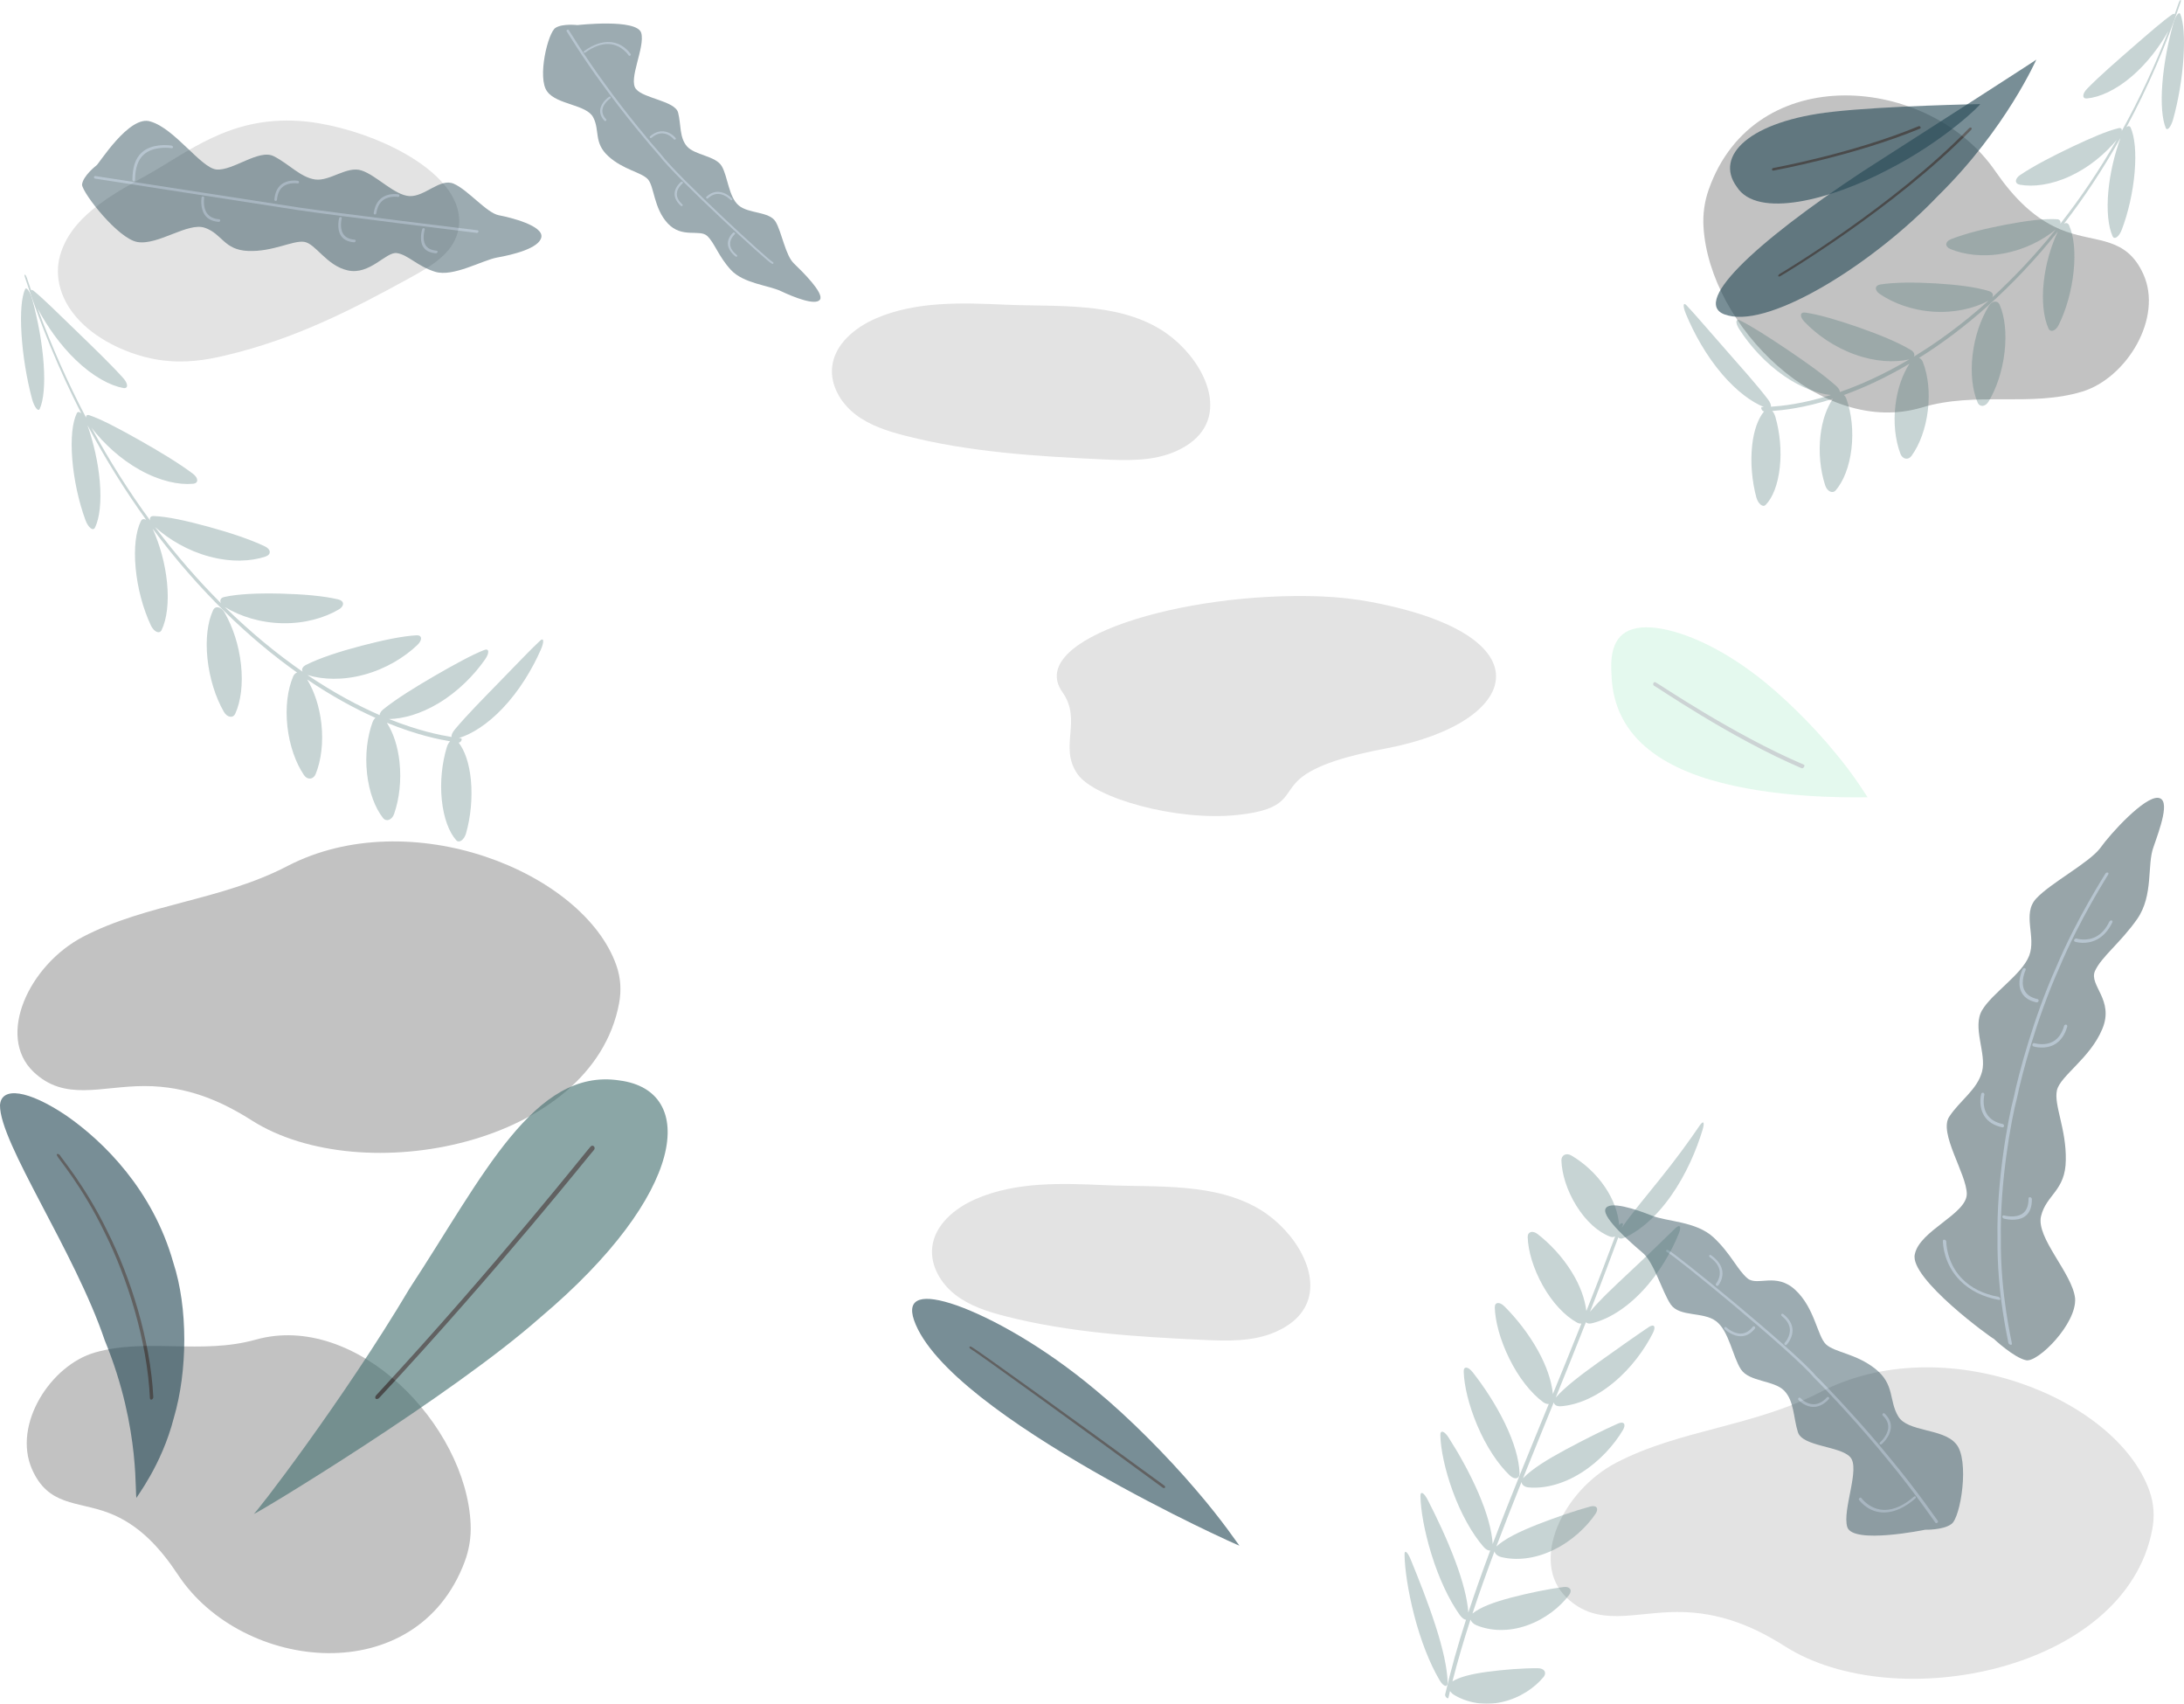 <?xml version="1.0" encoding="utf-8"?>
<!-- Generator: Adobe Illustrator 25.0.1, SVG Export Plug-In . SVG Version: 6.00 Build 0)  -->
<svg version="1.1" xmlns="http://www.w3.org/2000/svg" xmlns:xlink="http://www.w3.org/1999/xlink" x="0px" y="0px"
	 width="1287.709px" height="1004.262px" viewBox="0 0 1287.709 1004.262" style="enable-background:new 0 0 1287.709 1004.262;"
	 xml:space="preserve">
<style type="text/css">
	.st0{display:none;}
	.st1{display:inline;}
	.st2{fill:#52B380;}
	.st3{fill:none;stroke:#AAF1D9;stroke-width:2;stroke-linecap:round;stroke-miterlimit:10;}
	.st4{fill:none;stroke:#002129;stroke-width:3;stroke-linecap:round;stroke-miterlimit:10;}
	.st5{display:inline;fill:#79E0A8;}
	.st6{fill:#79E0A8;}
	.st7{display:inline;fill:#002129;}
	.st8{opacity:0.24;}
	.st9{opacity:0.11;}
	.st10{opacity:0.62;}
	.st11{fill:#254856;}
	.st12{fill:#436F70;}
	.st13{opacity:0.46;}
	.st14{fill:#274854;}
	.st15{fill:#638199;}
	.st16{fill:#1F3B44;}
	.st17{opacity:0.3;}
	.st18{opacity:0.2;}
	.st19{fill:#002129;}
	.st20{display:inline;opacity:0.1;fill:#00080D;}
	.st21{opacity:0.34;}
	.st22{fill:#83BE7C;}
	.st23{fill:#A2E79D;}
	.st24{fill:#C7E7C3;}
	.st25{opacity:0.65;}
	.st26{fill:#AAF1D9;}
	.st27{fill:#439166;}
	.st28{display:inline;opacity:0.65;}
	.st29{opacity:0.56;}
	.st30{display:inline;opacity:0.3;}
	.st31{opacity:0.023;}
	.st32{fill:#FFFFFF;}
	.st33{opacity:0.017;}
	.st34{opacity:0.058;}
	.st35{opacity:0.187;}
	.st36{opacity:0.214;}
	.st37{opacity:0.244;}
	.st38{opacity:0.293;}
	.st39{opacity:0.897;}
	.st40{opacity:0.816;}
	.st41{opacity:0.196;}
	.st42{opacity:0.055;}
	.st43{opacity:0.184;}
	.st44{opacity:0.263;}
	.st45{opacity:0.16;}
	.st46{opacity:0.279;}
	.st47{opacity:0.189;}
	.st48{opacity:0.471;}
	.st49{opacity:0.398;}
	.st50{opacity:0.163;}
	.st51{opacity:0.288;}
	.st52{opacity:0.434;}
	.st53{opacity:0.165;}
	.st54{opacity:0.124;}
	.st55{opacity:0.107;}
	.st56{opacity:0.065;}
	.st57{opacity:0.209;}
	.st58{opacity:0.157;}
	.st59{opacity:0.342;}
	.st60{opacity:0.245;}
	.st61{opacity:0.229;}
	.st62{opacity:0.195;}
	.st63{opacity:0.632;}
	.st64{opacity:0.121;}
	.st65{opacity:0.068;}
	.st66{opacity:0.033;}
	.st67{opacity:0.281;}
	.st68{opacity:0.505;}
	.st69{opacity:0.239;}
	.st70{opacity:0.406;}
	.st71{opacity:0.164;}
	.st72{opacity:0.044;}
	.st73{opacity:0.074;}
	.st74{opacity:0.052;}
	.st75{opacity:0.043;}
	.st76{opacity:0.031;}
	.st77{opacity:0.329;}
	.st78{opacity:0.506;}
	.st79{opacity:0.209;}
	.st80{opacity:0.326;}
	.st81{opacity:0.316;}
	.st82{opacity:0.716;}
	.st83{opacity:0.122;}
	.st84{opacity:0.128;}
	.st85{display:inline;opacity:0.5;}
	.st86{display:inline;fill:none;stroke:#000000;stroke-miterlimit:10;}
</style>
<g id="零件" class="st0">
</g>
<g id="底色" class="st0">
</g>
<g id="圖層_12">
	<g class="st8">
		<path d="M1007.456,111.792c-2.42,6.892-3.535,14.286-3.046,22.114c3.656,58.402,69.699,124.079,128.824,106.273
			c31.882-9.602,63.968-0.092,94.464-9.352c26.056-7.912,47.916-43.369,35.941-69.454c-9.998-21.776-27.059-18.324-45.515-24.874
			c-18.244-6.474-31.113-20.321-41.859-35.886C1137.286,44.155,1034.401,35.047,1007.456,111.792z"/>
	</g>
	<g class="st8">
		<path d="M274.021,920.437c2.552-6.844,3.809-14.215,3.471-22.051c-2.532-58.461-67.298-125.397-126.755-108.733
			c-32.061,8.986-63.958-1.139-94.627,7.532c-26.204,7.409-48.742,42.439-37.271,68.75c9.577,21.965,26.701,18.841,45.028,25.745
			c18.116,6.824,30.716,20.916,41.16,36.684C142.914,985.563,245.605,996.649,274.021,920.437z"/>
	</g>
	<g class="st9">
		<path d="M1269.012,901.457c1.411-7.505,1.001-15.046-1.602-22.454c-19.433-55.267-121.738-96.069-194.07-58.451
			c-39.004,20.285-83.076,22.142-120.365,41.618c-31.86,16.641-51.343,58.497-29.228,79.616
			c18.463,17.631,39.758,8.407,65.381,8.384c25.328-0.023,45.527,8.943,63.399,20.303
			C1117.359,1011.682,1253.304,985.028,1269.012,901.457z"/>
	</g>
	<g class="st9">
		<path d="M808.653,354.881c-9.412-1.788-19.568-2.958-30.389-3.353c-80.731-2.938-174.031,25.074-151.861,56.43
			c11.955,16.908-2.468,32.353,9.072,48.532c9.86,13.824,57.897,27.783,94.375,23.866c30.452-3.271,26.381-12.18,36.167-20.976
			c9.674-8.694,29.302-14.067,51.213-18.225C896.712,426.072,913.452,374.795,808.653,354.881z"/>
	</g>
	<g class="st8">
		<path d="M365.012,591.457c1.411-7.505,1.001-15.046-1.602-22.454c-19.433-55.267-121.738-96.069-194.07-58.451
			c-39.004,20.285-83.076,22.142-120.365,41.618c-31.86,16.641-51.343,58.497-29.228,79.616
			c18.463,17.631,39.758,8.407,65.381,8.384c25.328-0.023,45.527,8.943,63.399,20.303
			C213.359,701.682,349.304,675.028,365.012,591.457z"/>
	</g>
	<g class="st9">
		<path d="M710.188,251.942c10.77-18.941-5.836-45.435-25.811-57.699c-26.764-16.431-61.615-13.308-91.663-14.651
			c-25.781-1.152-52.598-2.126-76.288,8.109c-12.388,5.352-24.418,15.259-25.799,28.683c-1.104,10.73,5.115,21.212,13.641,27.818
			c8.526,6.607,19.086,9.964,29.535,12.643c37.8,9.69,77.043,12.089,116.022,13.922c14.665,0.69,29.939,1.198,43.372-4.726
			C701.583,262.343,707.049,257.464,710.188,251.942z"/>
	</g>
	<g class="st9">
		<path d="M266.134,114.729c-14.423-24.088-59.597-41.622-90.209-43.468c-41.014-2.473-64.745,18.375-90.091,32.389
			c-21.746,12.024-44.094,24.751-50.408,46.885c-3.302,11.575-0.808,27.438,14.35,41.32c12.115,11.096,29.71,18.212,44.437,20.347
			c14.727,2.135,27.126,0.042,38.616-2.66c41.568-9.775,75.449-27.444,108.438-45.534c12.412-6.806,25.084-14.1,28.518-26.769
			C271.93,129.329,270.339,121.751,266.134,114.729z"/>
	</g>
	<g class="st9">
		<path d="M769.188,770.942c10.77-18.941-5.836-45.435-25.811-57.699c-26.764-16.431-61.615-13.308-91.663-14.651
			c-25.781-1.152-52.598-2.126-76.288,8.109c-12.388,5.352-24.418,15.259-25.799,28.683c-1.104,10.73,5.115,21.212,13.641,27.818
			c8.526,6.607,19.086,9.964,29.535,12.643c37.8,9.69,77.043,12.089,116.022,13.922c14.665,0.69,29.939,1.198,43.372-4.726
			C760.583,781.343,766.049,776.464,769.188,770.942z"/>
	</g>
</g>
<g id="底葉">
	<g>
		<g class="st10">
			<path class="st11" d="M538.918,778.167c9.96,28.664,59.997,62.682,105.165,88.679c45.564,26.132,86.259,44.243,86.694,44.23
				c-0.213,0.012-9.586-14.347-25.901-33.208c-15.994-18.797-38.928-42.097-58.847-58.472
				c-31.073-26.039-61.843-42.77-81.845-49.906C543.887,762.39,534.358,764.886,538.918,778.167z"/>
			<path d="M686.87,876.917c-0.266,0.32-0.854,0.307-1.333-0.035c-50.44-37.023-112.193-81.567-113.31-81.811
				c-0.574-0.405-0.842-0.95-0.591-1.219c0.247-0.268,0.916-0.158,1.492,0.248c1.113,0.243,62.863,44.621,113.335,81.548
				c0.49,0.348,0.68,0.907,0.422,1.248C686.882,876.903,686.876,876.91,686.87,876.917z"/>
		</g>
		<g class="st10">
			<path class="st11" d="M1018.948,185.973c25.838,6.827,86.016-30.963,123.773-70.574c40.292-39.565,58.163-80.952,57.924-80.263
				c0.621-0.184-61.16,39.557-102.649,66.102C1034.619,143.167,994.493,180.335,1018.948,185.973z"/>
			<path d="M1162.352,75.344c0.292,0.294,0.194,0.861-0.222,1.282c-44.51,45.73-111.812,85.886-112.381,86.091
				c-0.607,0.364-1.177,0.37-1.273,0.006c-0.097-0.36,0.316-0.948,0.921-1.313c0.566-0.205,67.436-40.276,111.604-85.829
				c0.423-0.429,1.019-0.544,1.333-0.255C1162.339,75.332,1162.346,75.338,1162.352,75.344z"/>
		</g>
		<g class="st10">
			<path class="st11" d="M1023.983,110.048c12.075,19.29,56.058,7.43,88.576-9.701c33.814-17.045,56.164-39.36,54.897-38.991
				c-0.015,0.003-55.672,1.024-86.86,4.525C1031.537,71.285,1010.694,91.841,1023.983,110.048z"/>
			<path d="M1132.33,74.859c0.199,0.385,0.071,0.811-0.291,0.96c-39.295,16.197-86.194,24.676-86.424,24.729
				c-0.423,0.076-0.791-0.195-0.823-0.614c-0.034-0.416,0.279-0.815,0.7-0.891c0.228-0.05,46.846-8.526,85.764-24.64
				c0.366-0.152,0.844,0.041,1.06,0.432C1132.322,74.843,1132.327,74.851,1132.33,74.859z"/>
		</g>
		<g class="st10">
			<path class="st11" d="M0.001,651.455c-0.253,22.231,44.118,86.337,61.76,138.626c21.979,53.21,17.231,94.604,18.898,92.67
				c-0.667,0.029,14.574-18.695,21.818-46.945c8.198-27.789,8.399-65.105-0.307-91.614c-12.089-42.728-40.933-71.216-62.949-86.533
				C16.569,642.39,0.745,640.291,0.001,651.455z"/>
			<path d="M89.423,824.963c-0.536,0.186-0.993-0.155-1.034-0.775c-1.517-33.572-13.221-70.775-26.745-97.812
				c-13.161-27.336-28.144-44.505-27.818-44.901c-0.476-0.636-0.488-1.221-0.009-1.305c0.473-0.086,1.247,0.359,1.726,0.995
				c-0.323,0.395,14.642,17.497,27.834,44.735c13.554,26.941,25.334,64.019,26.997,97.519c0.047,0.634-0.367,1.32-0.916,1.532
				C89.446,824.955,89.434,824.959,89.423,824.963z"/>
		</g>
		<g class="st10">
			<path class="st12" d="M365.285,636.868c-50.336-7.752-80.387,56.405-123.743,122.537
				c-39.238,66.082-91.779,134.139-92.011,133.033c1.156,0.34,116.891-69.699,168.969-115.811
				C404.92,703.815,411.478,642.89,365.285,636.868z"/>
			<path d="M221.503,824.437c-0.459-0.432-0.31-1.338,0.343-2.049c71.478-77.146,125.707-146.199,126.36-146.546
				c0.522-0.626,1.396-0.697,1.959-0.146c0.561,0.544,0.589,1.493,0.062,2.121c-0.652,0.347-55.06,69.247-126.584,146.099
				c-0.669,0.724-1.616,0.97-2.11,0.549C221.522,824.455,221.512,824.446,221.503,824.437z"/>
		</g>
		<g class="st13">
			<path class="st14" d="M1119.255,834.914c-5.638-9.262-1.967-18.741-13.396-27.942c-11.49-9.2-24.056-9.706-29.241-14.564
				c-5.111-4.862-6.633-21.428-18.037-32.028c-11.353-10.598-22.356-2.038-28.208-6.839c-5.869-4.797-9.901-14.758-20.134-24.24
				c-10.272-9.471-27.368-9.133-36.43-12.809c-9.104-3.666-25.336-9.084-27.253-3.804c-1.813,5.255,15.376,20.139,21.834,25.641
				c6.767,5.445,11.574,23.01,16.707,30.583c5.26,7.553,19.164,4.081,26.745,9.869c7.656,5.786,9.791,21.115,14.69,28.458
				c4.978,7.338,19.359,6.322,25.373,12.397c5.995,6.074,5.457,15.97,8.155,24.516c2.662,8.541,24.645,8.124,30.737,14.607
				c6.371,6.528-4.751,31.139-1.605,41.398c3.429,10.311,45.884,1.531,45.884,1.531c-0.005-0.001,10.663,0.283,15.473-3.353
				c5.467-3.497,10.992-38.054,2.662-47.347C1145.545,841.812,1124.796,844.168,1119.255,834.914z"/>
			<path class="st15" d="M982.767,738.003c-0.37-0.29-0.502-0.763-0.294-1.067c0.211-0.31,0.695-0.328,1.081-0.04
				c2.446,0.322,74.137,58.679,87.095,74.041c7.728,7.554,27.977,29.159,43.737,48.561c16.181,19.464,27.871,36.723,28.213,37.032
				c0.207,0.294,0.051,0.772-0.346,1.066c-0.397,0.293-0.881,0.296-1.089,0.006c-0.001-0.001-0.002-0.003-0.003-0.004
				c-0.341-0.309-11.961-17.55-28.064-37.002c-15.682-19.388-35.846-40.989-43.542-48.541
				c-12.885-15.341-84.324-73.71-86.767-74.038C982.78,738.013,982.774,738.008,982.767,738.003z"/>
			<path class="st15" d="M1011.971,757.751c-0.005-0.005-0.011-0.01-0.016-0.014c-0.351-0.307-0.431-0.797-0.179-1.094
				c0.028-0.036,3.101-3.717,2.001-8.282c-0.633-2.636-2.538-5.095-5.64-7.308c-0.392-0.279-0.54-0.762-0.339-1.082
				c0.201-0.32,0.68-0.355,1.07-0.078c3.532,2.51,5.708,5.347,6.446,8.436c1.256,5.25-2.125,9.259-2.266,9.426
				C1012.798,758.047,1012.32,758.044,1011.971,757.751z"/>
			<path class="st15" d="M1052.32,792.666c-0.005-0.005-0.01-0.009-0.015-0.014c-0.313-0.31-0.331-0.805-0.044-1.106
				c0.034-0.036,3.559-3.756,3.027-8.385c-0.305-2.673-1.903-5.168-4.73-7.419c-0.358-0.286-0.445-0.774-0.204-1.1
				c0.24-0.325,0.724-0.361,1.079-0.08c3.217,2.552,5.041,5.434,5.396,8.566c0.604,5.323-3.273,9.372-3.433,9.542
				C1053.111,792.965,1052.633,792.962,1052.32,792.666z"/>
			<path class="st15" d="M1108.376,851.242c-0.004-0.004-0.007-0.01-0.012-0.014c-0.25-0.308-0.167-0.8,0.182-1.098
				c0.041-0.036,4.327-3.728,4.744-8.345c0.242-2.666-0.845-5.162-3.209-7.415c-0.301-0.289-0.287-0.776,0.021-1.102
				c0.307-0.326,0.798-0.362,1.096-0.08c2.694,2.559,3.926,5.44,3.639,8.565c-0.486,5.31-5.19,9.325-5.386,9.493
				C1109.106,851.539,1108.628,851.536,1108.376,851.242z"/>
			<path class="st15" d="M1060.46,825.249c-0.049-0.052-0.079-0.086-0.091-0.099c-0.277-0.311-0.239-0.805,0.083-1.106
				c0.323-0.301,0.82-0.28,1.09,0.017c0.046,0.037,3.469,3.81,8.044,3.676c2.643-0.077,5.214-1.438,7.588-4.049
				c0.297-0.327,0.786-0.363,1.093-0.08c0.304,0.294,0.314,0.777,0.016,1.104c-2.704,2.96-5.678,4.502-8.778,4.589
				C1064.628,829.438,1061.09,825.908,1060.46,825.249z"/>
			<path class="st15" d="M1096.189,884.229c-0.073-0.095-0.115-0.156-0.132-0.179c-0.213-0.303-0.072-0.785,0.313-1.078
				c0.386-0.293,0.864-0.291,1.087,0.018c0.07,0.082,5.197,7.265,14.259,7.01c5.264-0.146,10.938-2.731,16.661-7.729
				c0.365-0.319,0.861-0.354,1.109-0.078c0.253,0.279,0.153,0.757-0.212,1.076c-6.133,5.335-12.263,8.093-17.985,8.248
				C1102.249,891.761,1097.114,885.423,1096.189,884.229z"/>
			<path class="st15" d="M1017,783.591c-0.057-0.052-0.092-0.086-0.106-0.099c-0.322-0.311-0.357-0.804-0.077-1.104
				c0.279-0.301,0.762-0.296,1.093,0.017c0.049,0.034,4.022,3.805,8.578,3.672c2.632-0.076,5.005-1.438,6.999-4.044
				c0.249-0.327,0.733-0.362,1.081-0.08c0.347,0.295,0.427,0.776,0.176,1.102c-2.272,2.955-5.025,4.5-8.111,4.586
				C1021.778,787.776,1017.725,784.247,1017,783.591z"/>
		</g>
		<g class="st13">
			<path class="st16" d="M1203.415,716.896c3.063-12.768,14.49-14.942,14.601-33.197c0.347-18.289-7.199-32.546-5.207-41.097
				c2.057-8.552,19.618-18.888,26.712-36.054c7.251-17.155-7.998-25.722-4.315-34.171c3.802-8.434,15.12-16.682,24.915-30.685
				c9.729-14.021,5.689-32.025,9.615-42.444c3.622-10.522,10.343-28.247,2.687-28.961c-7.972-0.836-27.889,20.822-34.143,29.641
				c-6.593,8.703-29.265,20.544-37.691,29.682c-8.518,9.115,0.165,22.604-4.178,33.766c-4.397,11.151-21.725,21.928-27.702,32.011
				c-6.057,10.078,2.707,25.511-0.059,36.211c-2.8,10.696-13.048,17.019-19.327,26.584c-6.493,9.582,10.269,33.751,10.317,45.629
				c-0.172,11.899-27.76,21.45-30.634,35.457c-3.591,14.222,45.99,50.049,46.532,49.863c-0.062,0.023,11.915,11.156,19.034,12.647
				c6.888,1.583,30.166-21.676,28.912-36.626C1221.744,750.36,1200.394,729.666,1203.415,716.896z"/>
			<path class="st15" d="M1241.335,514.987c0.319-0.49,0.941-0.788,1.401-0.667c0.468,0.122,0.592,0.63,0.278,1.135
				c-0.096,0.423-16.73,25.987-29.076,55.537c-13.132,29.42-21.976,62.827-24.637,75.931c-3.51,13.065-10.233,50.511-9.567,83.291
				c-0.377,33.021,6.635,61.376,6.502,61.817c0.103,0.482-0.282,0.763-0.859,0.628c-0.575-0.134-1.125-0.629-1.231-1.109
				c-0.001-0.002-0.001-0.004-0.001-0.007c0.134-0.441-6.83-28.812-6.401-61.841c-0.614-32.789,6.165-70.235,9.693-83.297
				c2.678-13.093,11.567-46.485,24.736-75.889c12.384-29.535,29.049-55.082,29.147-55.505
				C1241.324,515.004,1241.329,514.996,1241.335,514.987z"/>
			<path class="st15" d="M1223.032,553.904c0.004-0.008,0.009-0.015,0.013-0.024c0.277-0.511,0.883-0.802,1.351-0.65
				c0.059,0.019,5.83,1.836,11.431-1.106c3.239-1.698,5.851-4.677,7.859-8.825c0.254-0.524,0.853-0.855,1.34-0.748
				c0.488,0.107,0.678,0.614,0.427,1.134c-2.274,4.711-5.283,8.118-9.07,10.105c-6.424,3.38-12.723,1.379-12.99,1.292
				C1222.931,554.931,1222.773,554.407,1223.032,553.904z"/>
			<path class="st15" d="M1198.332,615.596c0.003-0.008,0.006-0.016,0.008-0.024c0.182-0.523,0.734-0.819,1.231-0.664
				c0.062,0.019,6.17,1.877,11.226-1.13c2.924-1.736,4.984-4.779,6.22-9.039c0.158-0.539,0.694-0.876,1.201-0.768
				c0.507,0.109,0.793,0.631,0.639,1.164c-1.397,4.831-3.775,8.315-7.195,10.345c-5.799,3.451-12.468,1.408-12.751,1.32
				C1198.422,616.646,1198.166,616.111,1198.332,615.596z"/>
			<path class="st15" d="M1180.589,717.124c0-0.008,0.001-0.016,0.001-0.024c0.027-0.512,0.491-0.802,1.034-0.65
				c0.068,0.018,6.728,1.84,10.891-1.108c2.409-1.703,3.565-4.69,3.534-8.892c-0.002-0.536,0.433-0.866,0.973-0.758
				c0.54,0.108,0.98,0.622,0.985,1.148c0.04,4.769-1.304,8.181-4.121,10.171c-4.775,3.379-12.05,1.379-12.359,1.292
				C1180.99,718.152,1180.576,717.628,1180.589,717.124z"/>
			<path class="st15" d="M1168.11,644.947c0.021-0.09,0.037-0.148,0.042-0.17c0.14-0.522,0.665-0.818,1.175-0.662
				c0.511,0.156,0.804,0.726,0.675,1.23c-0.02,0.069-1.639,6.492,1.599,11.514c1.859,2.899,4.959,4.811,9.162,5.686
				c0.527,0.109,0.901,0.631,0.837,1.165c-0.076,0.539-0.54,0.878-1.068,0.768c-4.772-0.992-8.335-3.217-10.521-6.618
				C1166.556,652.506,1167.829,646.093,1168.11,644.947z"/>
			<path class="st15" d="M1145.568,731.702c-0.003-0.164-0.003-0.268-0.003-0.307c0.007-0.507,0.458-0.794,1.007-0.643
				c0.55,0.152,0.988,0.673,0.987,1.194c-0.044,0.119,0.017,12.318,9.27,21.757c5.33,5.483,12.58,9.061,21.354,10.688
				c0.56,0.104,1.092,0.597,1.191,1.102c0.102,0.513-0.274,0.829-0.834,0.726c-9.382-1.735-17.204-5.603-23.012-11.561
				C1146.291,745.249,1145.572,733.769,1145.568,731.702z"/>
			<path class="st15" d="M1192.474,571.491c0.041-0.089,0.069-0.146,0.078-0.167c0.252-0.516,0.84-0.807,1.317-0.653
				c0.477,0.154,0.661,0.688,0.411,1.213c-0.035,0.062-3.029,6.407-0.868,11.393c1.238,2.876,3.927,4.779,7.943,5.649
				c0.503,0.109,0.766,0.628,0.587,1.159c-0.193,0.537-0.728,0.875-1.232,0.765c-4.559-0.988-7.644-3.204-9.102-6.58
				C1189.301,578.951,1191.947,572.62,1192.474,571.491z"/>
		</g>
		<g class="st17">
			<path class="st12" d="M871.036,840.248c5.177,12.206,12.073,22.726,19.168,29.451c2.872,2.746,5.853,1.989,5.744-1.287
				c-0.264-8.099-3.219-18.33-8.694-29.578c-5.472-11.251-12.4-21.666-18.99-30.029c-2.678-3.372-5.348-3.63-5.248-0.321
				C863.266,816.626,865.856,828.04,871.036,840.248z"/>
			<path class="st12" d="M846.353,958.135c-4.436-13.7-9.82-27.273-14.541-38.789c-1.929-4.65-3.757-6.22-3.688-2.863
				c0.184,8.261,1.912,20.966,5.699,35.624c3.785,14.656,9.096,28.332,14.936,38.211c2.355,4.024,4.877,4.579,4.785,1.255
				C853.33,983.355,850.794,971.833,846.353,958.135z"/>
			<path class="st12" d="M957.732,729.57c8.613-3.756,18.671-12.07,27.551-24.735c8.914-12.617,14.981-27.029,18.536-38.752
				c1.422-4.786,0.566-5.963-1.801-2.457c-5.844,8.631-14.147,20.034-23.585,31.715c-8.735,10.882-16.719,20.33-22.162,28.353
				c0.355-0.966,0.558-1.516,0.593-1.611c0.232-0.629-0.041-1.119-0.615-1.1c-0.571,0.021-1.229,0.535-1.464,1.158
				c-0.008,0.023-0.031,0.084-0.061,0.164c-0.63-7.377-3.371-15.167-8.368-22.564c-5.449-8.07-12.62-14.386-19.877-18.655
				c-2.94-1.712-5.967-0.267-5.855,2.979c0.271,7.989,3.259,17.727,8.88,26.754c5.617,9.025,12.808,15.447,19.774,18.077
				c1.057,0.403,2.118,0.316,3.026-0.124c-3.143,8.389-9.126,24.224-16.963,44.008c-0.858-7.173-3.7-15.038-8.57-22.939
				c-5.628-9.13-12.94-16.814-20.195-22.447c-2.943-2.265-5.942-1.389-5.831,1.879c0.273,8.041,3.218,18.336,8.864,28.424
				c5.643,10.085,12.955,17.873,20.186,21.868c0.9,0.501,1.804,0.67,2.624,0.572c-5.081,12.749-10.799,26.829-16.822,41.534
				c-0.728-7.542-3.65-16.283-8.729-25.467c-5.636-10.191-12.866-19.24-19.899-26.238c-2.856-2.819-5.735-2.509-5.629,0.779
				c0.265,8.092,3.078,18.947,8.577,30.095c5.496,11.146,12.711,20.299,19.984,25.659c1.148,0.851,2.305,1.169,3.288,1.05
				c-10.951,26.747-22.687,55.082-33.086,82.564c-0.477-7.985-3.306-18.208-8.266-29.739c-5.21-12.119-11.726-23.652-17.789-33.132
				c-2.468-3.825-4.895-4.548-4.804-1.221c0.231,8.184,2.573,20.056,7.363,33.132c4.789,13.074,11.259,24.712,18.044,32.553
				c1.464,1.701,2.957,2.411,4.023,2.205c-4.637,12.377-8.991,24.603-12.925,36.595c-0.547-7.985-3.213-18.401-7.713-30.398
				c-4.853-12.944-10.842-25.54-16.266-36.082c-2.211-4.255-4.352-5.42-4.272-2.077c0.209,8.225,2.256,20.53,6.57,34.431
				c4.313,13.899,10.241,26.6,16.594,35.503c1.344,1.894,2.719,2.837,3.72,2.833c-4.851,15.094-9.007,29.807-12.31,44.097
				c-0.11,0.476,0.231,1.295,0.766,1.821c0.018,0.017,0.035,0.034,0.052,0.05c0.516,0.479,1.014,0.494,1.122,0.03
				c0.306-1.312,0.621-2.629,0.941-3.948c0.615,0.896,1.483,1.748,2.567,2.383c7.833,4.641,17.953,6.469,28.374,4.028
				c10.416-2.4,19.012-8.377,24.204-14.691c2.112-2.59,0.388-5.158-3.33-5.17c-9.167-0.035-20.061,0.808-30.17,2.167
				c-8.93,1.238-15.76,2.868-20.23,5.6c3.029-11.855,6.605-23.999,10.634-36.4c0.519,1.294,1.767,2.597,3.556,3.324
				c8.405,3.46,19.072,3.888,29.841,0.061c10.768-3.784,19.481-10.882,24.748-17.887c2.14-2.872,0.461-5.213-3.266-4.731
				c-9.188,1.183-20.316,3.485-30.904,6.245c-10.172,2.69-17.963,5.55-22.791,9.376c3.965-12.001,8.336-24.239,12.979-36.625
				c0.342,1.412,1.753,2.798,3.912,3.329c8.843,2.215,19.889,1.156,30.825-4.151c10.941-5.264,19.611-13.564,24.855-21.322
				c2.126-3.177,0.524-5.292-3.142-4.289c-9.037,2.466-20.199,6.315-31.091,10.568c-10.739,4.233-19.14,8.326-24.281,12.999
				c4.757-12.606,9.778-25.359,14.874-38.077c0.068,1.564,1.595,2.999,4.091,3.23c9.125,0.878,20.351-1.788,31.24-8.703
				c10.898-6.871,19.334-16.484,24.427-25.075c2.06-3.514,0.571-5.396-2.95-3.835c-8.681,3.843-19.639,9.356-30.625,15.231
				c-10.987,5.919-19.818,11.345-25.199,16.874c-0.049,0.05-0.086,0.102-0.131,0.153c6.081-15.146,12.249-30.232,18.158-44.778
				c0.192,1.414,1.68,2.457,4.051,2.297c9.218-0.59,20.4-5.032,30.992-13.764c10.61-8.686,18.589-19.827,23.404-29.42
				c1.943-3.921,0.647-5.574-2.6-3.386c-8.009,5.387-18.443,12.797-29.291,20.517c-10.776,7.719-19.783,14.556-25.408,20.928
				c6.407-15.772,12.473-30.858,17.804-44.407c0.622,0.71,1.84,1.015,3.51,0.619c9.057-2.111,19.86-8.408,29.795-19.019
				c9.961-10.565,17.162-23.265,21.466-33.87c1.731-4.332,0.631-5.751-2.249-2.929c-7.103,6.946-16.681,16.271-27.019,25.885
				c-9.289,8.694-17.461,16.358-23.091,23.166c7.658-19.562,13.531-35.308,16.706-43.908
				C954.684,730.147,955.934,730.363,957.732,729.57z"/>
		</g>
		<g class="st13">
			<path class="st14" d="M120.845,134.3c10.288,3.599,11.156,13.039,25.461,13.62c14.45,0.606,26.362-6.309,32.964-5.379
				c6.851,0.974,13.137,14.025,25.785,16.842c13.05,2.907,22.512-11.09,28.898-10.207c6.649,0.939,12.098,7.779,22.612,11.018
				c10.636,3.268,27.695-6.785,36.59-8.404c9.009-1.59,24.955-5.424,26.052-12.079c1.071-6.659-17.777-11.454-25.129-12.843
				c-7.148-1.383-18.202-15-26.536-18.568c-8.013-3.571-17.075,7.823-26.19,7.282c-8.838-0.547-19.298-12.181-28.138-15.082
				c-8.608-2.915-18.654,6.474-27.373,5.292c-8.583-1.191-15.302-9.059-24.31-13.656c-8.836-4.615-24.097,8.722-34.01,7.761
				c-9.129-1.062-24.486-24.072-38.661-28.227C76.26,67.19,57.876,97.359,56.81,97.537c0.016-0.003-7.982,6.153-8.446,11.359
				c0.494,5.231,21.266,31.763,32.625,33.754C93.341,144.749,110.821,130.736,120.845,134.3z"/>
			<path class="st15" d="M281.562,135.744c0.403,0.061,0.637,0.441,0.522,0.86c-0.117,0.426-0.551,0.73-0.966,0.679
				c-0.728-0.09-83.914-10.239-105.017-13.391c-20.646-3.138-118.739-18.443-119.987-18.587c-0.427-0.066-0.748-0.465-0.721-0.892
				c0.027-0.424,0.39-0.716,0.815-0.654c0.002,0,0.004,0.001,0.006,0.001c1.25,0.142,99.516,15.441,120.193,18.583
				c21.119,3.148,104.406,13.307,105.135,13.397C281.549,135.742,281.555,135.743,281.562,135.744z"/>
			<path class="st15" d="M249.898,134.48c0.006,0.001,0.013,0.002,0.019,0.003c0.41,0.073,0.634,0.475,0.5,0.898
				c0.001,0.054-1.648,5.242,0.332,8.845c1.161,2.082,3.399,3.274,6.723,3.554c0.419,0.035,0.64,0.405,0.498,0.826
				c-0.142,0.421-0.597,0.734-1.013,0.699c-3.77-0.318-6.305-1.707-7.644-4.147c-2.24-4.142-0.434-9.802-0.379-10.042
				C249.068,134.7,249.494,134.42,249.898,134.48z"/>
			<path class="st15" d="M200.908,127.91c0.007,0.001,0.013,0.002,0.019,0.003c0.413,0.073,0.658,0.477,0.545,0.902
				c0.004,0.053-1.384,5.267,0.779,8.898c1.266,2.098,3.564,3.3,6.904,3.582c0.422,0.037,0.661,0.409,0.54,0.833
				c-0.121,0.425-0.559,0.74-0.977,0.705c-3.784-0.32-6.393-1.722-7.855-4.181c-2.451-4.175-0.93-9.862-0.887-10.104
				C200.089,128.131,200.501,127.849,200.908,127.91z"/>
			<path class="st15" d="M119.733,115.775c0.007,0.001,0.013,0.002,0.02,0.003c0.42,0.074,0.702,0.479,0.628,0.905
				c0.009,0.052-0.899,5.288,1.602,8.951c1.461,2.116,3.872,3.33,7.237,3.615c0.43,0.038,0.699,0.413,0.618,0.842
				c-0.081,0.429-0.49,0.748-0.911,0.713c-3.816-0.324-6.553-1.742-8.244-4.223c-2.839-4.215-1.842-9.925-1.821-10.166
				C118.934,115.996,119.32,115.713,119.733,115.775z"/>
			<path class="st15" d="M175.495,106.544c0.073,0.011,0.12,0.019,0.137,0.022c0.425,0.075,0.734,0.478,0.69,0.904
				c-0.045,0.426-0.443,0.707-0.851,0.638c-0.061-0.005-5.245-0.865-8.719,1.976c-2.016,1.64-3.123,4.219-3.448,7.663
				c-0.041,0.432-0.42,0.752-0.844,0.716c-0.429-0.046-0.733-0.414-0.692-0.846c0.364-3.906,1.64-6.86,3.987-8.78
				C169.431,105.817,174.561,106.408,175.495,106.544z"/>
			<path class="st15" d="M100.894,85.788c0.14,0.02,0.229,0.034,0.263,0.039c0.437,0.073,0.811,0.47,0.833,0.888
				c0.022,0.418-0.305,0.698-0.751,0.627c-0.124-0.022-10.513-1.684-16.53,3.833c-3.531,3.204-5.039,8.233-5.081,14.984
				c-0.003,0.431-0.354,0.75-0.781,0.715c-0.433-0.035-0.769-0.413-0.767-0.844c0.037-7.211,1.645-12.609,5.453-16.084
				C89.486,84.458,99.11,85.545,100.894,85.788z"/>
			<path class="st15" d="M234.739,114.504c0.072,0.011,0.118,0.019,0.136,0.022c0.421,0.075,0.706,0.479,0.635,0.905
				c-0.07,0.427-0.463,0.71-0.89,0.639c-0.057-0.005-5.193-0.866-8.838,1.978c-2.115,1.641-3.377,4.221-3.91,7.658
				c-0.067,0.431-0.465,0.75-0.887,0.714c-0.427-0.047-0.708-0.413-0.642-0.844c0.6-3.898,2.053-6.855,4.516-8.776
				C228.719,113.776,233.813,114.368,234.739,114.504z"/>
		</g>
		<g class="st13">
			<path class="st14" d="M349.782,69.206c4.018,7.703,0.122,14.827,8.874,22.856c8.807,8.029,19.364,9.374,23.277,13.535
				c3.875,4.163,3.401,17.075,11.785,26.081c8.371,9.003,18.837,3.259,23.244,7.388c4.434,4.126,6.607,12.062,14.033,20.074
				c7.455,8.005,22.236,9.015,29.519,12.49c7.305,3.471,20.53,8.788,22.991,4.913c2.381-3.859-10.431-16.473-15.309-21.165
				c-5.088-4.658-7.205-18.466-10.875-24.685c-3.745-6.209-15.922-4.593-21.801-9.63c-5.921-5.036-6.386-17.061-9.989-23.157
				c-3.649-6.094-15.836-6.401-20.442-11.602c-4.588-5.201-3.472-12.918-5.247-19.873c-1.752-6.951-20.092-8.292-24.792-13.894
				c-4.862-5.625,5.417-24.493,3.044-33.114c-2.525-8.643-37.607-4.631-37.629-4.636c0.002,0.001-8.732-1.013-12.84,1.573
				c-4.516,2.506-11.068,29.722-4.955,37.61C328.363,61.79,345.84,61.509,349.782,69.206z"/>
			<path class="st15" d="M455.803,154.55c0.28,0.249,0.333,0.62,0.115,0.837c-0.222,0.221-0.64,0.198-0.934-0.051
				c-1.862-0.334-56.51-50.582-66.334-63.674c-5.86-6.465-21.2-24.888-33.155-41.495c-12.271-16.65-21.157-31.485-21.417-31.758
				c-0.157-0.253-0.009-0.627,0.33-0.836c0.338-0.208,0.737-0.174,0.895,0.076c0.001,0.001,0.001,0.002,0.002,0.004
				c0.258,0.273,9.101,15.097,21.324,31.74c11.907,16.6,27.194,35.019,33.033,41.482c9.777,13.076,64.264,63.326,66.125,63.663
				C455.793,154.541,455.798,154.545,455.803,154.55z"/>
			<path class="st15" d="M433.191,137.229c0.004,0.004,0.008,0.008,0.012,0.012c0.264,0.262,0.276,0.644,0.026,0.853
				c-0.029,0.026-3.079,2.617-2.711,6.198c0.213,2.067,1.528,4.094,3.899,6.02c0.299,0.243,0.364,0.623,0.149,0.853
				c-0.215,0.23-0.63,0.221-0.928-0.021c-2.698-2.186-4.194-4.522-4.439-6.945c-0.416-4.117,2.933-6.939,3.072-7.056
				C432.518,136.939,432.926,136.978,433.191,137.229z"/>
			<path class="st15" d="M402.511,107.251c0.004,0.004,0.007,0.008,0.011,0.012c0.235,0.264,0.206,0.649-0.067,0.86
				c-0.031,0.026-3.364,2.638-3.386,6.254c-0.013,2.088,1.079,4.135,3.241,6.086c0.273,0.247,0.295,0.631,0.055,0.863
				c-0.24,0.233-0.654,0.223-0.926-0.021c-2.458-2.212-3.699-4.574-3.68-7.021c0.033-4.158,3.689-7,3.841-7.119
				C401.871,106.959,402.273,106.998,402.511,107.251z"/>
			<path class="st15" d="M359.99,57.166c0.003,0.004,0.006,0.008,0.009,0.012c0.188,0.262,0.089,0.645-0.221,0.854
				c-0.036,0.026-3.839,2.62-4.512,6.224c-0.389,2.081,0.334,4.126,2.144,6.075c0.23,0.25,0.182,0.631-0.1,0.863
				c-0.282,0.233-0.695,0.223-0.922-0.021c-2.06-2.213-2.874-4.571-2.414-7.01c0.782-4.144,4.95-6.965,5.123-7.083
				C359.402,56.875,359.799,56.914,359.99,57.166z"/>
			<path class="st15" d="M398.307,81.262c0.037,0.044,0.061,0.074,0.07,0.084c0.21,0.265,0.145,0.649-0.148,0.859
				c-0.293,0.211-0.709,0.157-0.914-0.096c-0.035-0.032-2.642-3.248-6.487-3.493c-2.222-0.142-4.47,0.73-6.657,2.592
				c-0.274,0.233-0.687,0.224-0.923-0.021c-0.233-0.253-0.205-0.632,0.069-0.865c2.486-2.111,5.086-3.095,7.689-2.926
				C395.101,77.663,397.826,80.699,398.307,81.262z"/>
			<path class="st15" d="M371.784,31.781c0.055,0.081,0.089,0.134,0.102,0.154c0.163,0.26,0.028,0.637-0.302,0.843
				c-0.33,0.206-0.726,0.169-0.896-0.096c-0.052-0.068-4.002-6.237-11.475-6.708c-4.343-0.275-9.116,1.392-14.078,4.975
				c-0.316,0.229-0.728,0.219-0.919-0.02c-0.196-0.243-0.09-0.619,0.227-0.848c5.314-3.825,10.462-5.6,15.181-5.298
				C367.075,25.259,371.069,30.754,371.784,31.781z"/>
			<path class="st15" d="M431.597,116.961c0.043,0.044,0.07,0.073,0.08,0.084c0.245,0.264,0.228,0.648-0.038,0.858
				c-0.266,0.211-0.674,0.17-0.926-0.096c-0.037-0.03-3.058-3.244-6.934-3.49c-2.239-0.142-4.377,0.731-6.325,2.59
				c-0.244,0.233-0.658,0.224-0.926-0.021c-0.265-0.254-0.287-0.631-0.042-0.864c2.216-2.109,4.689-3.094,7.313-2.925
				C427.929,113.364,431.044,116.399,431.597,116.961z"/>
		</g>
		<g class="st17">
			<path class="st12" d="M122.318,388.208c-1.216-11.674,0.128-21.648,3.321-28.54c1.293-2.788,4.769-2.083,6.741,1.34
				c4.86,8.467,8.487,19.241,9.727,30.774c1.241,11.521-0.138,21.705-3.37,28.846c-1.311,2.902-4.811,2.348-6.779-1.102
				C127.1,411.045,123.537,399.87,122.318,388.208z"/>
			<path class="st12" d="M25.746,214.593c0.871,12.412-0.11,21.608-2.33,26.421c-0.905,1.958-3.27-1.123-4.562-5.998
				c-3.208-11.998-5.429-25.78-6.191-38.334c-0.752-12.566,0.065-21.551,2.092-26.115c0.816-1.844,3.064,1.387,4.377,6.236
				C22.351,188.788,24.883,202.169,25.746,214.593z"/>
			<path class="st12" d="M268.161,430.001c7.074-8.491,16.712-18.189,26.56-28.309c9.873-10.081,18.025-18.757,23.685-24.003
				c2.286-2.141,2.515,0.551,0.471,5.25c-5.074,11.541-12.714,24.284-22.48,34.529c-9.037,9.538-18.296,15.269-25.849,17.574
				c0.734,0.091,1.15,0.136,1.222,0.144c0.476,0.052,0.585,0.658,0.246,1.356c-0.34,0.694-1.003,1.219-1.482,1.163
				c-0.018-0.002-0.065-0.008-0.125-0.015c3.666,4.788,6.278,12.281,7.223,21.97c1.025,10.561-0.101,21.809-2.82,31.456
				c-1.099,3.918-4.082,6.083-5.795,4.169c-4.211-4.693-7.426-13.063-8.523-23.766c-1.103-10.715,0.129-21.752,2.974-31.15
				c0.431-1.426,1.131-2.596,1.925-3.406c-6.573-1.116-19.331-3.604-37.297-10.935c3.753,5.816,6.453,13.744,7.466,23.165
				c1.168,10.881-0.121,21.775-3.195,30.586c-1.245,3.579-4.6,4.837-6.511,2.412c-4.706-5.955-8.244-15.26-9.452-26.283
				c-1.211-11.035,0.136-21.717,3.282-30.28c0.391-1.067,0.985-1.905,1.672-2.49c-11.78-5.277-25.423-12.596-40.236-22.601
				c4.192,6.949,7.253,15.928,8.371,26.029c1.24,11.201-0.133,21.74-3.379,29.716c-1.315,3.241-4.843,3.593-6.839,0.655
				c-4.921-7.218-8.575-17.457-9.824-28.8c-1.249-11.355,0.136-21.683,3.397-29.41c0.515-1.221,1.368-1.986,2.333-2.304
				c-27.085-19.125-57.572-47.556-85.2-84.819c4.22,9.373,7.387,20.471,8.503,31.732c1.177,11.824-0.135,21.672-3.184,28.022
				c-1.239,2.581-4.528,1.169-6.364-2.764c-4.54-9.675-7.829-21.735-8.953-33.7c-1.12-11.977,0.114-21.615,3.071-27.716
				c0.64-1.32,1.854-1.474,3.131-0.756c-12.329-17.075-24.009-35.808-34.585-55.721c3.567,10.266,6.271,21.852,7.24,33.097
				c1.052,12.123-0.125,21.639-2.831,27.209c-1.101,2.265-4.005,0.005-5.614-4.406c-3.982-10.855-6.816-23.789-7.786-36.053
				c-0.963-12.276,0.093-21.582,2.655-26.903c0.544-1.129,1.569-0.992,2.66,0.007c-13.059-25.488-24.253-52.76-33.235-80.267
				c-0.3-0.917-0.291-1.588,0.019-1.499c0.01,0.003,0.02,0.006,0.031,0.011c0.311,0.13,0.787,0.918,1.08,1.798
				c0.831,2.496,1.682,4.994,2.549,7.486c0.233-0.398,0.726-0.351,1.509,0.278c5.656,4.576,13.967,12.847,24.252,22.781
				c10.261,9.974,20.519,19.761,28.348,28.409c3.183,3.491,3.284,6.619,0.19,6.073c-7.605-1.39-17.753-6.658-28.042-16.585
				c-9.093-8.728-16.76-19.647-22.431-30.29c8.174,22.121,17.779,43.835,28.579,64.348c-0.118-1.285,0.538-1.903,2.026-1.398
				c6.993,2.386,17.018,7.691,28.889,14.355c11.855,6.705,23.284,13.52,31.895,19.967c3.498,2.598,3.646,5.711,0.284,6.045
				c-8.275,0.781-19.519-1.515-31.4-8.155c-11.413-6.336-21.306-15.553-28.522-24.881c10.618,19.559,22.301,37.938,34.602,54.679
				c-0.473-1.576,0.212-2.674,2.133-2.608c7.872,0.272,18.999,2.699,31.792,6.179c12.784,3.519,24.789,7.425,33.745,11.705
				c3.634,1.72,3.826,4.798,0.372,5.982c-8.512,2.875-20.252,3.463-33.053,0.025c-12.617-3.349-23.879-10.01-32.134-17.439
				c12.588,16.768,25.759,31.815,38.926,44.944c-0.926-1.661-0.297-3.221,1.985-3.717c8.34-1.82,20.015-2.26,33.115-1.968
				c13.1,0.331,25.118,1.313,33.996,3.404c3.6,0.832,3.827,3.857,0.444,5.881c-8.345,4.948-20.022,8.409-33.122,8.175
				c-13.099-0.194-25.115-4.067-33.989-9.447c-0.081-0.049-0.151-0.101-0.228-0.15c15.69,15.41,31.304,28.08,45.895,38.166
				c-0.742-1.351-0.086-2.954,2.059-4.031c8.34-4.195,19.94-7.898,32.648-11.255c12.717-3.318,24.104-5.703,32.425-6.163
				c3.371-0.201,3.652,2.726,0.555,5.698c-7.648,7.283-18.568,14.021-31.257,17.469c-12.602,3.466-24.557,3.02-33.599,0.218
				c15.777,10.657,30.249,18.282,42.596,23.646c0.026-1.037,0.751-2.273,2.212-3.447c7.926-6.361,18.851-13.079,30.476-19.828
				c11.641-6.71,21.734-12.244,28.973-15.092c2.929-1.169,3.201,1.65,0.543,5.493c-6.574,9.431-16.161,19.187-27.738,26.045
				c-10.402,6.201-20.622,9.008-28.905,9.157c17.576,7.054,30.151,9.479,36.819,10.574
				C266.053,433.375,266.681,431.777,268.161,430.001z"/>
		</g>
		<g class="st17">
			<path class="st12" d="M1181.928,207.403c1.263-11.137,0.073-20.859-2.901-27.763c-1.206-2.793-4.517-2.404-6.426,0.727
				c-4.701,7.747-8.256,17.814-9.541,28.805c-1.287,10.98-0.069,20.889,2.943,28.033c1.222,2.903,4.559,2.669,6.465-0.481
				C1177.17,228.98,1180.664,218.529,1181.928,207.403z"/>
			<path class="st12" d="M1274.927,49.524c-0.904,11.907-0.036,20.94,2.036,25.91c0.845,2.021,3.102-0.628,4.356-5.162
				c3.109-11.158,5.289-24.169,6.079-36.222c0.783-12.065,0.059-20.91-1.826-25.64c-0.759-1.912-2.898,0.893-4.165,5.408
				C1278.299,24.978,1275.822,37.605,1274.927,49.524z"/>
			<path class="st12" d="M1042.356,235.333c-6.706-8.772-15.866-18.948-25.245-29.636c-9.403-10.65-17.187-19.88-22.602-25.61
				c-2.187-2.336-2.423,0.194-0.483,4.937c4.814,11.652,12.073,24.723,21.368,35.541c8.601,10.068,17.423,16.448,24.639,19.36
				c-0.703,0.018-1.102,0.021-1.171,0.022c-0.456,0.004-0.567,0.573-0.246,1.272c0.32,0.695,0.951,1.26,1.409,1.251
				c0.016,0,0.062-0.001,0.12-0.003c-3.547,4.228-6.105,11.128-7.083,20.285c-1.061,9.982-0.07,20.834,2.455,30.317
				c1.021,3.851,3.854,6.214,5.505,4.552c4.061-4.074,7.202-11.772,8.337-21.9c1.142-10.14,0.054-20.804-2.592-30.046
				c-0.401-1.403-1.061-2.585-1.815-3.433c6.301-0.458,18.531-1.681,35.766-7.201c-3.637,5.255-6.288,12.616-7.338,21.545
				c-1.21,10.315-0.073,20.852,2.787,29.556c1.156,3.535,4.351,5.032,6.197,2.874c4.546-5.297,8.007-13.913,9.259-24.374
				c1.256-10.472,0.066-20.822-2.863-29.285c-0.364-1.054-0.924-1.906-1.575-2.523c11.303-4.081,24.396-9.997,38.618-18.415
				c-4.064,6.336-7.066,14.706-8.225,24.307c-1.286,10.647-0.073,20.87,2.949,28.795c1.225,3.219,4.586,3.851,6.517,1.196
				c4.76-6.521,8.338-16.054,9.633-26.847c1.296-10.805,0.072-20.841-2.966-28.524c-0.48-1.215-1.285-2.017-2.203-2.4
				c26.005-16.192,55.291-41.091,81.836-74.517c-4.086,8.658-7.191,19.076-8.35,29.833c-1.222,11.295-0.061,20.906,2.782,27.312
				c1.155,2.604,4.294,1.55,6.073-2.071c4.398-8.903,7.622-20.223,8.79-31.664c1.164-11.452,0.073-20.877-2.683-27.042
				c-0.596-1.334-1.748-1.596-2.965-1.021c11.846-15.336,23.069-32.277,33.231-50.387c-3.454,9.542-6.106,20.458-7.111,31.223
				c-1.092,11.606-0.05,20.923,2.475,26.6c1.027,2.308,3.799,0.444,5.359-3.64c3.859-10.048,6.639-22.226,7.647-33.978
				c1.001-11.763,0.067-20.894-2.319-26.33c-0.507-1.154-1.477-1.136-2.518-0.291c12.547-23.208,23.301-48.193,31.926-73.517
				c0.287-0.844,0.283-1.496-0.009-1.456c-0.009,0.001-0.019,0.003-0.029,0.006c-0.293,0.08-0.748,0.773-1.029,1.584
				c-0.798,2.298-1.616,4.596-2.447,6.888c-0.217-0.418-0.683-0.444-1.425,0.057c-5.361,3.642-13.253,10.591-23.038,19.065
				c-9.762,8.513-19.541,16.968-27.022,24.586c-3.043,3.074-3.164,6.085-0.23,5.847c7.211-0.628,16.857-4.719,26.653-13.175
				c8.659-7.432,15.969-17.041,21.386-26.578c-7.85,20.317-17.076,40.177-27.453,58.841c0.121-1.23-0.495-1.899-1.907-1.57
				c-6.637,1.558-16.168,5.675-27.477,11.022c-11.292,5.385-22.2,10.99-30.437,16.491c-3.346,2.216-3.515,5.201-0.324,5.8
				c7.853,1.437,18.549,0.183,29.872-5.129c10.877-5.063,20.323-12.971,27.225-21.219c-10.202,17.778-21.427,34.388-33.246,49.414
				c0.462-1.477-0.18-2.6-2.003-2.71c-7.474-0.452-18.061,0.92-30.254,3.221c-12.184,2.338-23.649,5.156-32.219,8.573
				c-3.478,1.371-3.689,4.314-0.41,5.721c8.082,3.427,19.253,4.924,31.457,2.674c12.029-2.18,22.784-7.615,30.685-14.031
				c-12.094,15.033-24.748,28.404-37.395,39.949c0.896-1.522,0.312-3.076-1.855-3.742c-7.92-2.441-19.029-3.801-31.517-4.547
				c-12.488-0.708-23.969-0.692-32.466,0.621c-3.446,0.518-3.691,3.401-0.478,5.606c7.925,5.397,19.037,9.632,31.526,10.444
				c12.488,0.85,23.964-1.9,32.457-6.343c0.077-0.04,0.144-0.084,0.219-0.126c-15.071,13.535-30.066,24.462-44.075,32.979
				c0.721-1.238,0.11-2.829-1.927-4.035c-7.917-4.694-18.95-9.162-31.066-13.393c-12.123-4.194-22.998-7.404-30.963-8.541
				c-3.226-0.475-3.521,2.3-0.58,5.404c7.262,7.612,17.651,14.965,29.744,19.294c12.01,4.34,23.423,4.868,32.073,2.902
				c-15.146,8.969-29.038,15.112-40.884,19.226c-0.016-0.995-0.697-2.239-2.084-3.485c-7.519-6.751-17.908-14.09-28.987-21.561
				c-11.094-7.433-20.732-13.657-27.661-17.087c-2.803-1.404-3.084,1.258-0.562,5.189c6.241,9.651,15.357,19.879,26.384,27.464
				c9.908,6.854,19.657,10.411,27.573,11.246c-16.862,5.285-28.918,6.466-35.31,6.893
				C1044.347,238.752,1043.758,237.167,1042.356,235.333z"/>
		</g>
		<g class="st18">
			<path class="st6" d="M950.148,397.31c1.013,39.6,34.118,57.618,72.156,65.865c37.193,8.23,79.319,6.689,78.848,6.768
				c-0.19,0.025-6.881-11.68-19.536-26.77c-12.337-15.032-30.638-33.449-46.703-45.526c-25.193-19.195-49.411-28.004-64.426-27.889
				C955.061,369.943,948.839,379.05,950.148,397.31z"/>
			<path class="st19" d="M1063.648,452.126c-0.357,0.557-0.96,0.871-1.36,0.705c-42.147-17.99-86.098-48.44-87.119-48.677
				c-0.417-0.28-0.548-0.943-0.288-1.488c0.257-0.543,0.805-0.756,1.227-0.476c1.02,0.231,45.208,30.57,87.457,48.544
				c0.41,0.17,0.459,0.778,0.105,1.358C1063.664,452.103,1063.656,452.115,1063.648,452.126z"/>
		</g>
	</g>
</g>
<g id="路" class="st0">
</g>
<g id="青蛙" class="st0">
</g>
<g id="上葉" class="st0">
</g>
<g id="圖層_11">
</g>
<g id="點" class="st0">
</g>
<g id="雜訊" class="st0">
</g>
<g id="path_拷貝" class="st0">
</g>
<g id="path" class="st0">
</g>
</svg>
